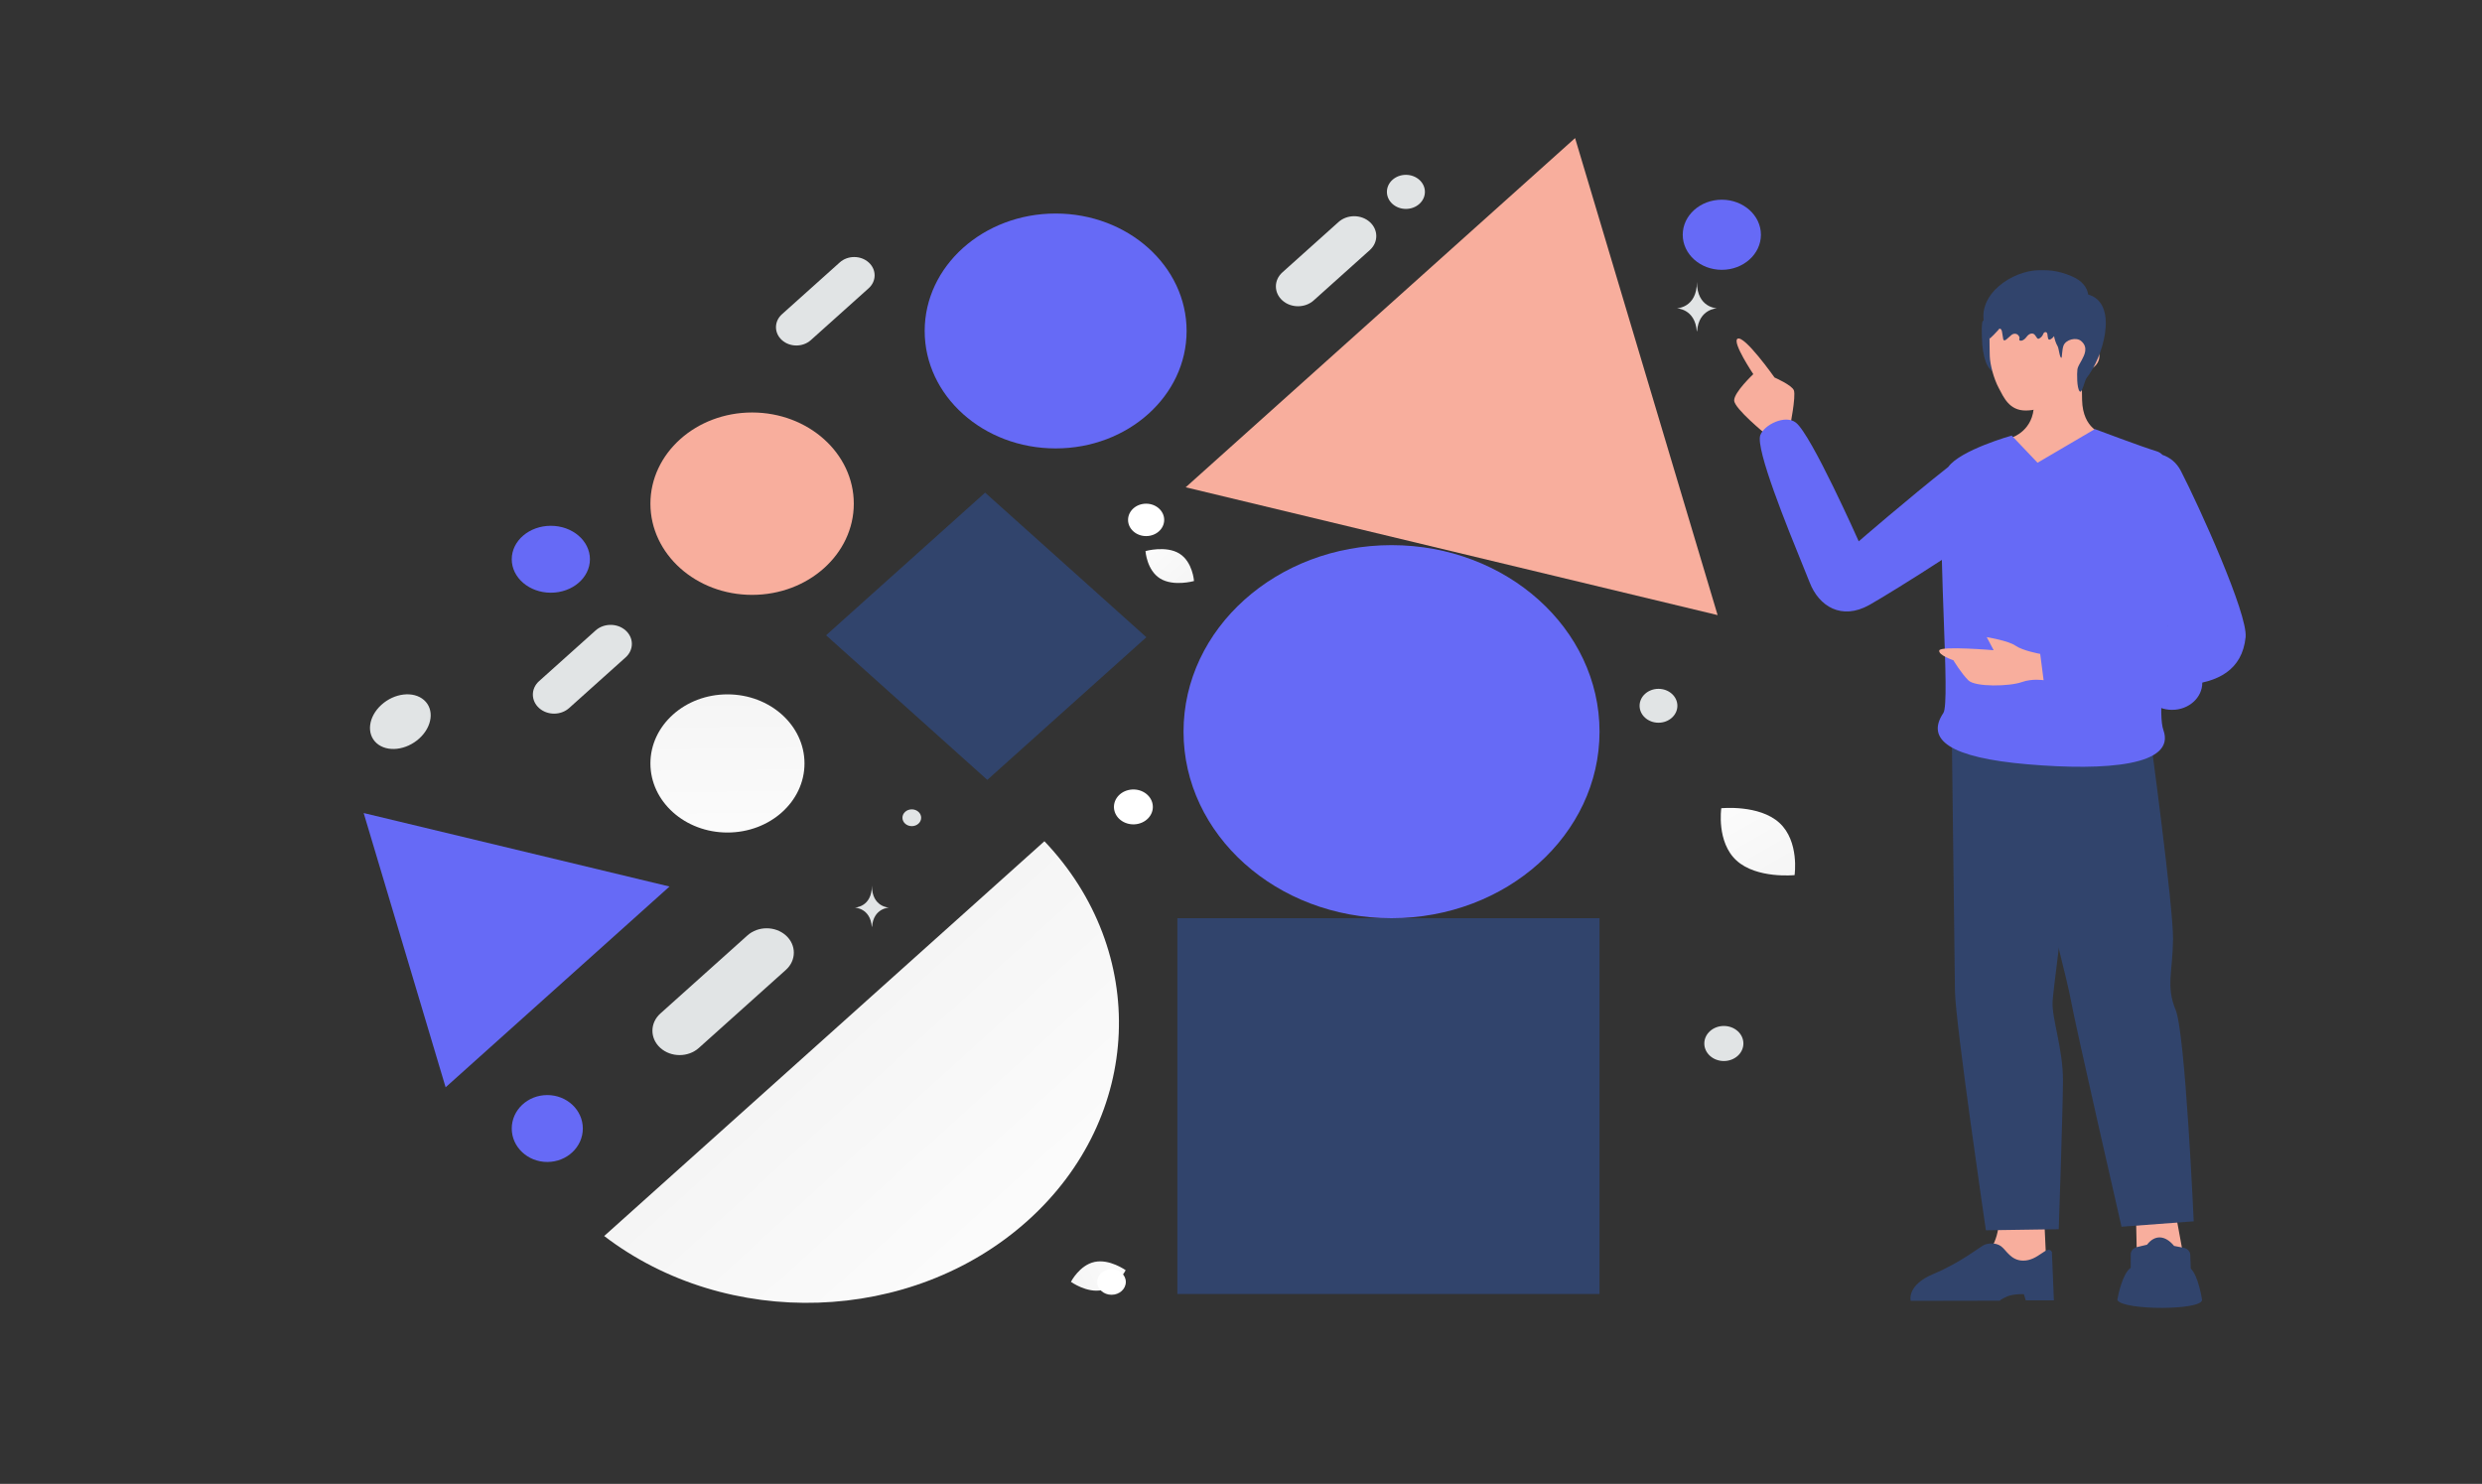 <svg width="485" height="290" viewBox="0 0 485 290" fill="none" xmlns="http://www.w3.org/2000/svg">
<rect x="0" y="0" width="485" height="290" fill="#333333" stroke="none"/>
<path fill-rule="evenodd" clip-rule="evenodd" d="M118.064 241.565C142.038 259.919 178.108 258.929 200.778 238.597C223.448 218.264 224.551 185.912 204.087 164.41L118.064 241.565Z" fill="url(#paint0_linear)"/>
<path d="M230.065 179.45H312.56V252.9H230.065V179.45ZM192.501 96.279L224.01 124.539L192.927 152.417L161.419 124.156L192.501 96.279Z" fill="#31446C"/>
<path d="M271.915 179.45C294.362 179.45 312.56 163.129 312.56 142.995C312.56 122.862 294.362 106.54 271.915 106.54C249.467 106.54 231.27 122.862 231.27 142.995C231.27 163.129 249.467 179.45 271.915 179.45Z" fill="#666AF6"/>
<path d="M206.28 87.637C220.413 87.637 231.871 77.361 231.871 64.684C231.871 52.007 220.413 41.731 206.28 41.731C192.146 41.731 180.688 52.007 180.688 64.684C180.688 77.361 192.146 87.637 206.28 87.637Z" fill="#666AF6"/>
<path d="M146.967 116.261C157.942 116.261 166.838 108.282 166.838 98.439C166.838 88.596 157.942 80.616 146.967 80.616C135.993 80.616 127.096 88.596 127.096 98.439C127.096 108.282 135.993 116.261 146.967 116.261Z" fill="#F8AE9D"/>
<path d="M142.15 162.708C150.464 162.708 157.204 156.663 157.204 149.206C157.204 141.749 150.464 135.704 142.15 135.704C133.836 135.704 127.096 141.749 127.096 149.206C127.096 156.663 133.836 162.708 142.15 162.708Z" fill="url(#paint1_linear)"/>
<path d="M307.782 26.989L335.633 120.213L231.693 95.234L307.782 26.989Z" fill="#F8AE9D"/>
<path d="M71.064 158.899L130.826 173.261L87.077 212.5L71.064 158.899Z" fill="#666AF6"/>
<path d="M393.672 69.585C394.017 70.818 393.56 72.102 392.807 73.18C392.275 73.941 391.531 73.1 390.446 72.965C388.768 72.754 387.706 71.162 387.343 67.28C387.175 64.446 387.254 63.032 387.43 62.784C388.057 61.898 389.669 61.602 390.94 61.687" fill="#31446C"/>
<path fill-rule="evenodd" clip-rule="evenodd" d="M390.627 238.267C390.627 238.267 390.728 244.095 386.717 246.166C382.707 248.236 376.493 252.083 376.493 252.083L400.132 252.797L399.457 238.215L390.627 238.267Z" fill="#F8AE9D"/>
<path fill-rule="evenodd" clip-rule="evenodd" d="M400.956 244.689L401.341 254.144H395.85L395.474 252.926C395.474 252.926 393.407 252.851 392.213 253.377C390.95 253.933 390.78 254.203 390.78 254.203L373.364 254.236C373.364 254.236 372.505 251.18 377.814 248.97C383.123 246.759 386.988 243.621 387.722 243.3C388.462 242.977 389.954 242.793 391.005 243.554C392.056 244.313 392.887 246.312 395.268 246.374C398.333 246.455 400.093 243.091 400.956 244.689ZM407.744 143.147C407.744 143.147 401.293 192.248 401.092 195.661C400.891 199.074 403.164 204.965 403.12 211.349C403.075 217.733 402.29 240.236 402.29 240.236L388.058 240.444C388.058 240.444 382.077 199.781 382.012 193.684C381.948 187.586 381.399 143.734 381.399 143.734L407.744 143.147Z" fill="#31446C"/>
<path fill-rule="evenodd" clip-rule="evenodd" d="M425.15 237.243L427.924 252.35L417.699 252.304L417.375 237.006L425.15 237.243Z" fill="#F8AE9D"/>
<path fill-rule="evenodd" clip-rule="evenodd" d="M426.721 243.869C427.073 243.937 427.389 244.109 427.62 244.357C427.85 244.605 427.982 244.915 427.993 245.238L428.092 247.92C429.554 249.378 430.236 253.618 430.296 254.005C430.299 254.025 430.3 254.045 430.299 254.066C430.145 256.134 415.015 256.098 413.789 254.136C413.752 254.07 413.741 253.994 413.759 253.922C413.893 253.179 414.725 248.928 416.352 247.784L416.363 245.131C416.364 244.813 416.482 244.504 416.698 244.252C416.914 244 417.217 243.819 417.56 243.736L419.553 243.255C421.048 241.295 423.085 241.364 424.83 243.5L426.721 243.869ZM420.131 143.61C420.131 143.61 424.687 177.109 424.625 183.525C424.563 189.94 423.223 192.757 425.13 197.359C427.038 201.962 428.665 238.695 428.665 238.695L414.558 239.749C414.558 239.749 405.545 200.442 404.565 194.993C403.585 189.543 391.472 143.147 391.472 143.147L420.131 143.61Z" fill="#31446C"/>
<path fill-rule="evenodd" clip-rule="evenodd" d="M349.784 83.377C349.784 83.377 350.962 77.49 350.539 76.298C350.177 75.268 346.758 73.782 346.758 73.782C346.758 73.782 340.811 65.356 339.509 66.214C338.451 66.909 342.606 73.121 342.606 73.121C342.606 73.121 338.817 76.687 338.869 78.281C338.923 79.875 345.055 84.866 345.055 84.866L349.784 83.377ZM410.907 84.761C410.907 84.761 406.99 83.936 406.854 78.18C406.718 72.424 406.814 70.459 406.814 70.459L397.528 70.32C397.528 70.32 397.434 76.734 397.433 79.055C397.429 84.106 393.247 85.471 393.247 85.471C393.247 85.471 393.594 90.995 401.411 91.389C407.515 91.697 410.907 84.761 410.907 84.761Z" fill="#F8AE9D"/>
<path fill-rule="evenodd" clip-rule="evenodd" d="M407.667 67.55C411.515 67.416 410.887 72.47 406.889 72.463C406.889 72.463 402.593 80.211 395.847 80.231C392.598 80.241 391.537 77.645 390.563 75.822C389.589 74 388.874 71.274 388.815 69.605C388.751 67.826 388.743 61.979 388.743 61.979L407.817 61.972L407.667 67.55Z" fill="#F8AE9D"/>
<path fill-rule="evenodd" clip-rule="evenodd" d="M393.101 85.129C393.101 85.129 383.097 87.929 380.687 91.275C372.921 97.393 363.21 105.796 363.21 105.796C363.21 105.796 353.96 84.974 350.936 82.6C348.866 80.976 344.744 82.984 343.976 85.048C342.989 87.7 349.325 103.25 352.316 110.594H352.317V110.596C352.897 112.018 353.351 113.132 353.602 113.786C355.426 118.533 359.866 121.256 365.268 118.239C367.445 117.022 373.925 113.037 379.454 109.424C379.541 113.219 379.687 117.218 379.825 121.017V121.018C380.161 130.248 380.453 138.29 379.75 139.336C376.262 144.516 380.899 148.072 396.249 149.378C411.6 150.684 425.218 149.614 422.747 142.702C422.231 141.261 422.238 138.161 422.495 134.133C423.999 134.061 425.501 133.972 427.003 133.866C433.409 133.414 438.147 130.945 438.808 124.533C439.27 120.043 429.733 98.963 426.157 92.031C425.32 90.41 424.026 89.4 422.561 88.897C422.22 88.555 421.835 88.315 421.404 88.188C418.777 87.411 409.357 83.862 409.357 83.862L398.153 90.437L393.101 85.129ZM423.533 122.235L423.558 122.293L423.527 122.297L423.533 122.235Z" fill="#666AF6"/>
<path fill-rule="evenodd" clip-rule="evenodd" d="M398.67 127.798C398.67 127.798 395.252 127.182 393.853 126.197C392.456 125.212 388.219 124.516 388.219 124.516L389.575 127.076C389.575 127.076 379.193 126.202 378.947 127.12C378.701 128.039 381.704 129.037 381.704 129.037C381.704 129.037 383.185 131.518 384.618 132.956C385.974 134.317 392.713 134.155 395.075 133.306C397.116 132.572 399.336 132.939 399.336 132.939L398.67 127.798Z" fill="#F8AE9D"/>
<path d="M406.62 62.21C406.058 62.87 405.066 63.016 404.249 63.147C403.152 63.322 402.608 63.687 402.038 64.668C401.677 65.295 401.317 65.981 400.67 66.32C400.145 66.599 400.161 65.896 400.083 65.352C400.076 65.302 400.065 65.251 400.05 65.202C399.924 64.768 399.41 64.841 399.261 65.269C399.124 65.657 398.832 65.985 398.459 66.168C398.399 66.198 398.334 66.224 398.27 66.212C398.182 66.201 398.114 66.127 398.057 66.06C397.938 65.92 397.82 65.743 397.699 65.555C397.297 64.935 396.53 65.153 396.081 65.746C395.8 66.116 395.466 66.496 395.006 66.582C394.858 66.612 394.672 66.589 394.604 66.459C394.516 66.298 394.653 66.138 394.63 65.974C394.611 65.821 394.539 65.754 394.459 65.623C394.148 65.12 393.427 65.101 392.988 65.521C392.682 65.813 392.363 66.093 392.032 66.362C391.891 66.474 391.686 66.585 391.545 66.474C391.469 66.414 391.45 66.313 391.435 66.216C391.355 65.743 391.279 65.269 391.2 64.795C391.154 64.53 390.998 64.183 390.732 64.25C390.603 64.284 390.527 64.407 390.455 64.519C390.367 64.661 388.806 66.276 388.776 66.153C388.533 65.235 388.035 64.4 387.792 63.482C386.219 57.577 393.198 52.828 398.528 52.802C399.713 52.795 400.796 52.812 401.947 53.062C403.174 53.331 404.47 53.757 405.583 54.358C407.144 55.197 408.326 56.723 408.022 58.543" fill="#31446C"/>
<path d="M402.285 60.301C401.534 61.072 401.335 62.157 401.265 63.182C401.162 64.727 401.301 66.333 402.09 67.704C402.315 68.095 402.48 70.028 402.827 69.921C402.937 69.888 402.919 68.389 403.21 67.581C403.66 66.329 405.73 65.852 406.662 66.643C408.151 67.902 407.278 69.43 406.784 70.382C406.489 70.956 406.022 71.6 405.94 72.207C405.841 72.985 405.811 75.819 406.371 76.48C406.839 77.034 407.336 74.357 407.761 73.83C410.896 69.901 413.902 59.898 408.549 57.728C407.735 57.397 405.222 57.227 404.459 57.648" fill="#31446C"/>
<path d="M153.565 189.554C155.639 187.694 155.639 184.678 153.565 182.818C151.491 180.958 148.128 180.958 146.054 182.818L129.045 198.074C126.971 199.934 126.971 202.95 129.045 204.81C131.119 206.67 134.482 206.67 136.556 204.81L153.565 189.554Z" fill="#E1E4E5"/>
<path d="M122.253 128.476C123.874 127.023 123.874 124.667 122.253 123.213C120.633 121.76 118.006 121.76 116.385 123.214L105.342 133.119C103.721 134.572 103.721 136.928 105.342 138.382C106.962 139.835 109.589 139.835 111.21 138.382L122.253 128.476Z" fill="#E1E4E5"/>
<path d="M169.739 56.341C171.297 54.944 171.297 52.678 169.739 51.282C168.181 49.884 165.656 49.885 164.098 51.282L152.799 61.416C151.241 62.813 151.241 65.078 152.799 66.475C154.357 67.872 156.882 67.872 158.44 66.475L169.739 56.341Z" fill="#E1E4E5"/>
<path d="M267.67 43.393L267.67 43.392C265.981 41.878 263.244 41.878 261.556 43.392L250.584 53.233C248.896 54.748 248.896 57.202 250.584 58.717L250.584 58.717C252.273 60.231 255.01 60.231 256.698 58.717L267.67 48.876C269.358 47.362 269.358 44.907 267.67 43.393Z" fill="#E1E4E5"/>
<path d="M213.886 246.63C216.839 246.002 219.963 248.248 219.963 248.248C219.963 248.248 218.296 251.511 215.342 252.136C212.389 252.764 209.266 250.519 209.266 250.519C209.266 250.519 210.933 247.257 213.886 246.63Z" fill="url(#paint2_linear)"/>
<path d="M230.453 108.186C227.835 106.57 223.837 107.7 223.837 107.7C223.837 107.7 224.084 111.452 226.704 113.067C229.321 114.684 233.318 113.555 233.318 113.555C233.318 113.555 233.071 109.804 230.453 108.186Z" fill="url(#paint3_linear)"/>
<path d="M347.699 160.809C343.745 157.2 336.352 157.961 336.352 157.961C336.352 157.961 335.374 164.574 339.331 168.181C343.285 171.789 350.674 171.031 350.674 171.031C350.674 171.031 351.652 164.418 347.699 160.809Z" fill="url(#paint4_linear)"/>
<path d="M107.638 115.839C111.857 115.839 115.277 112.911 115.277 109.299C115.277 105.687 111.857 102.76 107.638 102.76C103.419 102.76 99.999 105.687 99.999 109.299C99.999 112.911 103.419 115.839 107.638 115.839Z" fill="#666AF6"/>
<path d="M336.456 52.733C340.675 52.733 344.095 49.665 344.095 45.881C344.095 42.098 340.675 39.03 336.456 39.03C332.238 39.03 328.818 42.098 328.818 45.881C328.818 49.665 332.238 52.733 336.456 52.733Z" fill="#666AF6"/>
<path d="M106.944 214.015C110.779 214.015 113.888 216.943 113.888 220.555C113.888 224.166 110.779 227.094 106.944 227.094C103.109 227.094 99.999 224.166 99.999 220.555C99.999 216.943 103.109 214.015 106.944 214.015Z" fill="#666AF6"/>
<path d="M424.442 128.143C427.702 128.143 430.344 130.513 430.344 133.437C430.344 136.361 427.702 138.731 424.442 138.731C421.182 138.731 418.54 136.361 418.54 133.437C418.54 130.513 421.182 128.143 424.442 128.143Z" fill="#666AF6"/>
<path d="M223.961 98.439C225.91 98.439 227.491 99.856 227.491 101.605C227.491 103.354 225.91 104.771 223.961 104.771C222.011 104.771 220.43 103.354 220.43 101.605C220.43 99.856 222.011 98.439 223.961 98.439Z" fill="white"/>
<path d="M274.724 34.17C276.775 34.17 278.437 35.661 278.437 37.5C278.437 39.339 276.775 40.83 274.724 40.83C272.674 40.83 271.011 39.339 271.011 37.5C271.011 35.661 272.674 34.17 274.724 34.17Z" fill="#E1E4E5"/>
<path d="M178.174 158.178C179.184 158.178 180.003 158.913 180.003 159.819C180.003 160.725 179.184 161.46 178.174 161.46C177.163 161.46 176.344 160.725 176.344 159.819C176.344 158.913 177.163 158.178 178.174 158.178Z" fill="#E1E4E5"/>
<path d="M217.201 248.04C218.743 248.04 219.994 249.161 219.994 250.545C219.994 251.928 218.743 253.049 217.201 253.049C215.659 253.049 214.409 251.928 214.409 250.545C214.409 249.161 215.659 248.04 217.201 248.04Z" fill="white"/>
<path d="M320.388 137.936C320.388 136.107 322.041 134.624 324.081 134.624C326.12 134.624 327.773 136.107 327.773 137.936C327.773 139.765 326.12 141.247 324.081 141.247C322.041 141.247 320.388 139.765 320.388 137.936Z" fill="#E1E4E5"/>
<path d="M336.852 200.513C338.962 200.513 340.671 202.047 340.671 203.939C340.671 205.83 338.962 207.364 336.852 207.364C334.743 207.364 333.033 205.83 333.033 203.939C333.033 202.047 334.743 200.513 336.852 200.513Z" fill="#E1E4E5"/>
<path d="M74.516 137.762C77.071 135.432 80.804 135.009 82.855 136.818C84.906 138.627 84.498 141.982 81.944 144.312C79.389 146.643 75.655 147.065 73.604 145.256C71.553 143.447 71.962 140.092 74.516 137.762Z" fill="#E1E4E5"/>
<path d="M217.801 158.584C217.258 156.766 218.461 154.896 220.489 154.409C222.517 153.921 224.601 155.001 225.145 156.82C225.688 158.638 224.485 160.508 222.457 160.995C220.429 161.483 218.344 160.403 217.801 158.584Z" fill="white"/>
<path d="M170.403 181.119H170.354C170.064 177.439 167.013 177.382 167.013 177.382C167.013 177.382 170.377 177.323 170.377 173.072C170.377 177.323 173.742 177.382 173.742 177.382C173.742 177.382 170.692 177.439 170.403 181.119ZM331.62 64.727H331.563C331.223 60.325 327.644 60.257 327.644 60.257C327.644 60.257 331.591 60.187 331.591 55.1C331.591 60.187 335.536 60.257 335.536 60.257C335.536 60.257 331.96 60.325 331.62 64.727Z" fill="#E1E4E5"/>
<defs>
<linearGradient id="paint0_linear" x1="224.871" y1="256.916" x2="130.493" y2="152.814" gradientUnits="userSpaceOnUse">
<stop stop-color="white"/>
<stop offset="1" stop-color="#EEEEEE"/>
</linearGradient>
<linearGradient id="paint1_linear" x1="142.792" y1="177.848" x2="142.045" y2="106.327" gradientUnits="userSpaceOnUse">
<stop stop-color="white"/>
<stop offset="1" stop-color="#EEEEEE"/>
</linearGradient>
<linearGradient id="paint2_linear" x1="225.007" y1="245.069" x2="200.253" y2="258.108" gradientUnits="userSpaceOnUse">
<stop stop-color="white"/>
<stop offset="1" stop-color="#EEEEEE"/>
</linearGradient>
<linearGradient id="paint3_linear" x1="220.256" y1="102.881" x2="238.523" y2="124.356" gradientUnits="userSpaceOnUse">
<stop stop-color="white"/>
<stop offset="1" stop-color="#EEEEEE"/>
</linearGradient>
<linearGradient id="paint4_linear" x1="331.925" y1="148.482" x2="356.296" y2="191.076" gradientUnits="userSpaceOnUse">
<stop stop-color="white"/>
<stop offset="1" stop-color="#EEEEEE"/>
</linearGradient>
</defs>
</svg>
